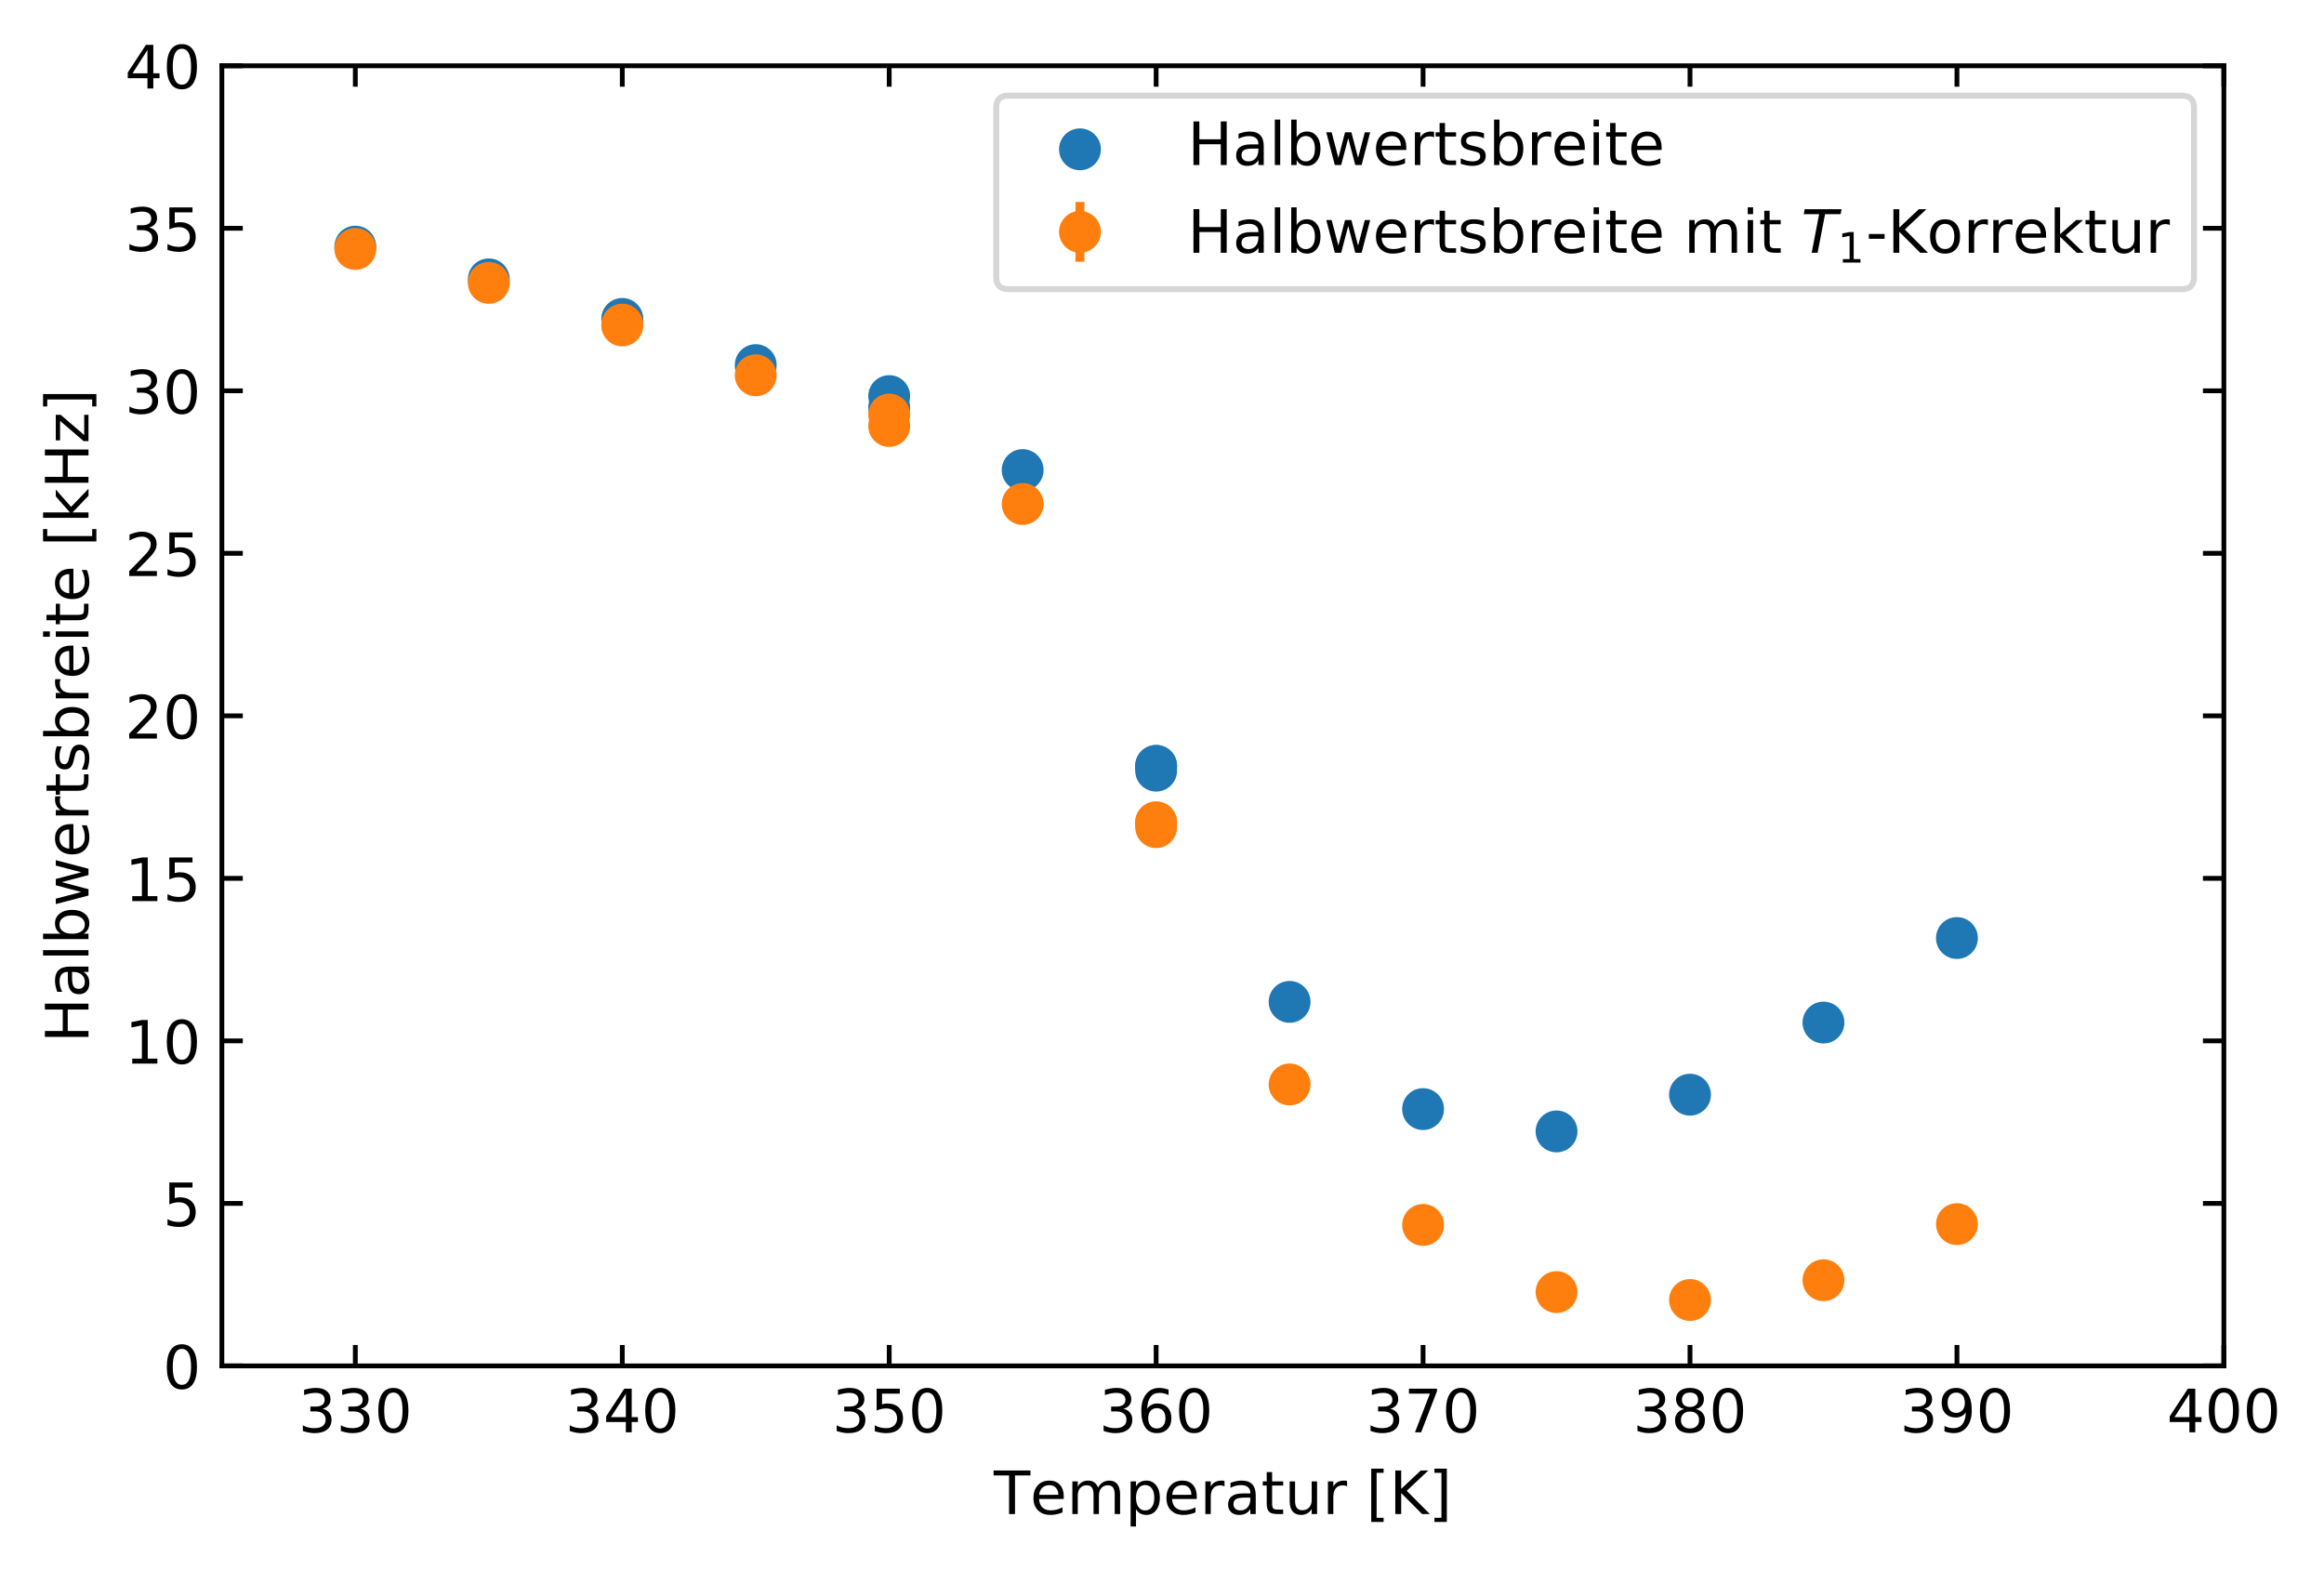 <?xml version="1.0" encoding="utf-8" standalone="no"?>
<!DOCTYPE svg PUBLIC "-//W3C//DTD SVG 1.1//EN"
  "http://www.w3.org/Graphics/SVG/1.1/DTD/svg11.dtd">
<!-- Created with matplotlib (http://matplotlib.org/) -->
<svg height="262.495pt" version="1.1" viewBox="0 0 388.647 262.495" width="388.647pt" xmlns="http://www.w3.org/2000/svg" xmlns:xlink="http://www.w3.org/1999/xlink">
 <defs>
  <style type="text/css">
*{stroke-linecap:butt;stroke-linejoin:round;}
  </style>
 </defs>
 <g id="figure_1">
  <g id="patch_1">
   <path d="M 0 262.495 
L 388.647 262.495 
L 388.647 0 
L 0 0 
z
" style="fill:#ffffff;"/>
  </g>
  <g id="axes_1">
   <g id="patch_2">
    <path d="M 37.103 228.439 
L 371.903 228.439 
L 371.903 10.999 
L 37.103 10.999 
z
" style="fill:#ffffff;"/>
   </g>
   <g id="PathCollection_1">
    <defs>
     <path d="M 0 3 
C 0.796 3 1.559 2.684 2.121 2.121 
C 2.684 1.559 3 0.796 3 0 
C 3 -0.796 2.684 -1.559 2.121 -2.121 
C 1.559 -2.684 0.796 -3 0 -3 
C -0.796 -3 -1.559 -2.684 -2.121 -2.121 
C -2.684 -1.559 -3 -0.796 -3 0 
C -3 0.796 -2.684 1.559 -2.121 2.121 
C -1.559 2.684 -0.796 3 0 3 
z
" id="m60ab6875f8" style="stroke:#1f77b4;"/>
    </defs>
    <g clip-path="url(#pa0dc1a709f)">
     <use style="fill:#1f77b4;stroke:#1f77b4;" x="237.983" xlink:href="#m60ab6875f8" y="185.488"/>
     <use style="fill:#1f77b4;stroke:#1f77b4;" x="282.623" xlink:href="#m60ab6875f8" y="183.074"/>
     <use style="fill:#1f77b4;stroke:#1f77b4;" x="327.263" xlink:href="#m60ab6875f8" y="156.878"/>
     <use style="fill:#1f77b4;stroke:#1f77b4;" x="260.303" xlink:href="#m60ab6875f8" y="189.22"/>
     <use style="fill:#1f77b4;stroke:#1f77b4;" x="304.943" xlink:href="#m60ab6875f8" y="171.015"/>
     <use style="fill:#1f77b4;stroke:#1f77b4;" x="215.663" xlink:href="#m60ab6875f8" y="167.556"/>
     <use style="fill:#1f77b4;stroke:#1f77b4;" x="14.783" xlink:href="#m60ab6875f8" y="34.396"/>
     <use style="fill:#1f77b4;stroke:#1f77b4;" x="171.023" xlink:href="#m60ab6875f8" y="78.615"/>
     <use style="fill:#1f77b4;stroke:#1f77b4;" x="126.383" xlink:href="#m60ab6875f8" y="61.063"/>
     <use style="fill:#1f77b4;stroke:#1f77b4;" x="104.063" xlink:href="#m60ab6875f8" y="53.474"/>
     <use style="fill:#1f77b4;stroke:#1f77b4;" x="59.423" xlink:href="#m60ab6875f8" y="41.247"/>
     <use style="fill:#1f77b4;stroke:#1f77b4;" x="81.743" xlink:href="#m60ab6875f8" y="46.724"/>
     <use style="fill:#1f77b4;stroke:#1f77b4;" x="14.783" xlink:href="#m60ab6875f8" y="35.834"/>
     <use style="fill:#1f77b4;stroke:#1f77b4;" x="148.703" xlink:href="#m60ab6875f8" y="68.151"/>
     <use style="fill:#1f77b4;stroke:#1f77b4;" x="-1" xlink:href="#m60ab6875f8" y="37.782"/>
     <use style="fill:#1f77b4;stroke:#1f77b4;" x="-1" xlink:href="#m60ab6875f8" y="36.541"/>
     <use style="fill:#1f77b4;stroke:#1f77b4;" x="104.063" xlink:href="#m60ab6875f8" y="53.339"/>
     <use style="fill:#1f77b4;stroke:#1f77b4;" x="148.703" xlink:href="#m60ab6875f8" y="66.243"/>
     <use style="fill:#1f77b4;stroke:#1f77b4;" x="193.343" xlink:href="#m60ab6875f8" y="128.885"/>
     <use style="fill:#1f77b4;stroke:#1f77b4;" x="193.343" xlink:href="#m60ab6875f8" y="128.101"/>
     <use style="fill:#1f77b4;stroke:#1f77b4;" x="193.343" xlink:href="#m60ab6875f8" y="128.086"/>
    </g>
   </g>
   <g id="matplotlib.axis_1">
    <g id="xtick_1">
     <g id="line2d_1">
      <defs>
       <path d="M 0 0 
L 0 -3.5 
" id="m971bfc50a6" style="stroke:#000000;stroke-width:0.8;"/>
      </defs>
      <g>
       <use style="stroke:#000000;stroke-width:0.8;" x="59.423" xlink:href="#m971bfc50a6" y="228.439"/>
      </g>
     </g>
     <g id="line2d_2">
      <defs>
       <path d="M 0 0 
L 0 3.5 
" id="m98eb948781" style="stroke:#000000;stroke-width:0.8;"/>
      </defs>
      <g>
       <use style="stroke:#000000;stroke-width:0.8;" x="59.423" xlink:href="#m98eb948781" y="10.999"/>
      </g>
     </g>
     <g id="text_1">
      <!-- 330 -->
      <defs>
       <path d="M 40.578 39.312 
Q 47.656 37.797 51.625 33 
Q 55.609 28.219 55.609 21.188 
Q 55.609 10.406 48.188 4.484 
Q 40.766 -1.422 27.094 -1.422 
Q 22.516 -1.422 17.656 -0.516 
Q 12.797 0.391 7.625 2.203 
L 7.625 11.719 
Q 11.719 9.328 16.594 8.109 
Q 21.484 6.891 26.812 6.891 
Q 36.078 6.891 40.938 10.547 
Q 45.797 14.203 45.797 21.188 
Q 45.797 27.641 41.281 31.266 
Q 36.766 34.906 28.719 34.906 
L 20.219 34.906 
L 20.219 43.016 
L 29.109 43.016 
Q 36.375 43.016 40.234 45.922 
Q 44.094 48.828 44.094 54.297 
Q 44.094 59.906 40.109 62.906 
Q 36.141 65.922 28.719 65.922 
Q 24.656 65.922 20.016 65.031 
Q 15.375 64.156 9.812 62.312 
L 9.812 71.094 
Q 15.438 72.656 20.344 73.438 
Q 25.25 74.219 29.594 74.219 
Q 40.828 74.219 47.359 69.109 
Q 53.906 64.016 53.906 55.328 
Q 53.906 49.266 50.438 45.094 
Q 46.969 40.922 40.578 39.312 
z
" id="DejaVuSans-33"/>
       <path d="M 31.781 66.406 
Q 24.172 66.406 20.328 58.906 
Q 16.5 51.422 16.5 36.375 
Q 16.5 21.391 20.328 13.891 
Q 24.172 6.391 31.781 6.391 
Q 39.453 6.391 43.281 13.891 
Q 47.125 21.391 47.125 36.375 
Q 47.125 51.422 43.281 58.906 
Q 39.453 66.406 31.781 66.406 
z
M 31.781 74.219 
Q 44.047 74.219 50.516 64.516 
Q 56.984 54.828 56.984 36.375 
Q 56.984 17.969 50.516 8.266 
Q 44.047 -1.422 31.781 -1.422 
Q 19.531 -1.422 13.062 8.266 
Q 6.594 17.969 6.594 36.375 
Q 6.594 54.828 13.062 64.516 
Q 19.531 74.219 31.781 74.219 
z
" id="DejaVuSans-30"/>
      </defs>
      <g transform="translate(49.879 239.538)scale(0.1 -0.1)">
       <use xlink:href="#DejaVuSans-33"/>
       <use x="63.623" xlink:href="#DejaVuSans-33"/>
       <use x="127.246" xlink:href="#DejaVuSans-30"/>
      </g>
     </g>
    </g>
    <g id="xtick_2">
     <g id="line2d_3">
      <g>
       <use style="stroke:#000000;stroke-width:0.8;" x="104.063" xlink:href="#m971bfc50a6" y="228.439"/>
      </g>
     </g>
     <g id="line2d_4">
      <g>
       <use style="stroke:#000000;stroke-width:0.8;" x="104.063" xlink:href="#m98eb948781" y="10.999"/>
      </g>
     </g>
     <g id="text_2">
      <!-- 340 -->
      <defs>
       <path d="M 37.797 64.312 
L 12.891 25.391 
L 37.797 25.391 
z
M 35.203 72.906 
L 47.609 72.906 
L 47.609 25.391 
L 58.016 25.391 
L 58.016 17.188 
L 47.609 17.188 
L 47.609 0 
L 37.797 0 
L 37.797 17.188 
L 4.891 17.188 
L 4.891 26.703 
z
" id="DejaVuSans-34"/>
      </defs>
      <g transform="translate(94.519 239.538)scale(0.1 -0.1)">
       <use xlink:href="#DejaVuSans-33"/>
       <use x="63.623" xlink:href="#DejaVuSans-34"/>
       <use x="127.246" xlink:href="#DejaVuSans-30"/>
      </g>
     </g>
    </g>
    <g id="xtick_3">
     <g id="line2d_5">
      <g>
       <use style="stroke:#000000;stroke-width:0.8;" x="148.703" xlink:href="#m971bfc50a6" y="228.439"/>
      </g>
     </g>
     <g id="line2d_6">
      <g>
       <use style="stroke:#000000;stroke-width:0.8;" x="148.703" xlink:href="#m98eb948781" y="10.999"/>
      </g>
     </g>
     <g id="text_3">
      <!-- 350 -->
      <defs>
       <path d="M 10.797 72.906 
L 49.516 72.906 
L 49.516 64.594 
L 19.828 64.594 
L 19.828 46.734 
Q 21.969 47.469 24.109 47.828 
Q 26.266 48.188 28.422 48.188 
Q 40.625 48.188 47.75 41.5 
Q 54.891 34.812 54.891 23.391 
Q 54.891 11.625 47.562 5.094 
Q 40.234 -1.422 26.906 -1.422 
Q 22.312 -1.422 17.547 -0.641 
Q 12.797 0.141 7.719 1.703 
L 7.719 11.625 
Q 12.109 9.234 16.797 8.062 
Q 21.484 6.891 26.703 6.891 
Q 35.156 6.891 40.078 11.328 
Q 45.016 15.766 45.016 23.391 
Q 45.016 31 40.078 35.438 
Q 35.156 39.891 26.703 39.891 
Q 22.75 39.891 18.812 39.016 
Q 14.891 38.141 10.797 36.281 
z
" id="DejaVuSans-35"/>
      </defs>
      <g transform="translate(139.159 239.538)scale(0.1 -0.1)">
       <use xlink:href="#DejaVuSans-33"/>
       <use x="63.623" xlink:href="#DejaVuSans-35"/>
       <use x="127.246" xlink:href="#DejaVuSans-30"/>
      </g>
     </g>
    </g>
    <g id="xtick_4">
     <g id="line2d_7">
      <g>
       <use style="stroke:#000000;stroke-width:0.8;" x="193.343" xlink:href="#m971bfc50a6" y="228.439"/>
      </g>
     </g>
     <g id="line2d_8">
      <g>
       <use style="stroke:#000000;stroke-width:0.8;" x="193.343" xlink:href="#m98eb948781" y="10.999"/>
      </g>
     </g>
     <g id="text_4">
      <!-- 360 -->
      <defs>
       <path d="M 33.016 40.375 
Q 26.375 40.375 22.484 35.828 
Q 18.609 31.297 18.609 23.391 
Q 18.609 15.531 22.484 10.953 
Q 26.375 6.391 33.016 6.391 
Q 39.656 6.391 43.531 10.953 
Q 47.406 15.531 47.406 23.391 
Q 47.406 31.297 43.531 35.828 
Q 39.656 40.375 33.016 40.375 
z
M 52.594 71.297 
L 52.594 62.312 
Q 48.875 64.062 45.094 64.984 
Q 41.312 65.922 37.594 65.922 
Q 27.828 65.922 22.672 59.328 
Q 17.531 52.734 16.797 39.406 
Q 19.672 43.656 24.016 45.922 
Q 28.375 48.188 33.594 48.188 
Q 44.578 48.188 50.953 41.516 
Q 57.328 34.859 57.328 23.391 
Q 57.328 12.156 50.688 5.359 
Q 44.047 -1.422 33.016 -1.422 
Q 20.359 -1.422 13.672 8.266 
Q 6.984 17.969 6.984 36.375 
Q 6.984 53.656 15.188 63.938 
Q 23.391 74.219 37.203 74.219 
Q 40.922 74.219 44.703 73.484 
Q 48.484 72.75 52.594 71.297 
z
" id="DejaVuSans-36"/>
      </defs>
      <g transform="translate(183.799 239.538)scale(0.1 -0.1)">
       <use xlink:href="#DejaVuSans-33"/>
       <use x="63.623" xlink:href="#DejaVuSans-36"/>
       <use x="127.246" xlink:href="#DejaVuSans-30"/>
      </g>
     </g>
    </g>
    <g id="xtick_5">
     <g id="line2d_9">
      <g>
       <use style="stroke:#000000;stroke-width:0.8;" x="237.983" xlink:href="#m971bfc50a6" y="228.439"/>
      </g>
     </g>
     <g id="line2d_10">
      <g>
       <use style="stroke:#000000;stroke-width:0.8;" x="237.983" xlink:href="#m98eb948781" y="10.999"/>
      </g>
     </g>
     <g id="text_5">
      <!-- 370 -->
      <defs>
       <path d="M 8.203 72.906 
L 55.078 72.906 
L 55.078 68.703 
L 28.609 0 
L 18.312 0 
L 43.219 64.594 
L 8.203 64.594 
z
" id="DejaVuSans-37"/>
      </defs>
      <g transform="translate(228.439 239.538)scale(0.1 -0.1)">
       <use xlink:href="#DejaVuSans-33"/>
       <use x="63.623" xlink:href="#DejaVuSans-37"/>
       <use x="127.246" xlink:href="#DejaVuSans-30"/>
      </g>
     </g>
    </g>
    <g id="xtick_6">
     <g id="line2d_11">
      <g>
       <use style="stroke:#000000;stroke-width:0.8;" x="282.623" xlink:href="#m971bfc50a6" y="228.439"/>
      </g>
     </g>
     <g id="line2d_12">
      <g>
       <use style="stroke:#000000;stroke-width:0.8;" x="282.623" xlink:href="#m98eb948781" y="10.999"/>
      </g>
     </g>
     <g id="text_6">
      <!-- 380 -->
      <defs>
       <path d="M 31.781 34.625 
Q 24.75 34.625 20.719 30.859 
Q 16.703 27.094 16.703 20.516 
Q 16.703 13.922 20.719 10.156 
Q 24.75 6.391 31.781 6.391 
Q 38.812 6.391 42.859 10.172 
Q 46.922 13.969 46.922 20.516 
Q 46.922 27.094 42.891 30.859 
Q 38.875 34.625 31.781 34.625 
z
M 21.922 38.812 
Q 15.578 40.375 12.031 44.719 
Q 8.5 49.078 8.5 55.328 
Q 8.5 64.062 14.719 69.141 
Q 20.953 74.219 31.781 74.219 
Q 42.672 74.219 48.875 69.141 
Q 55.078 64.062 55.078 55.328 
Q 55.078 49.078 51.531 44.719 
Q 48 40.375 41.703 38.812 
Q 48.828 37.156 52.797 32.312 
Q 56.781 27.484 56.781 20.516 
Q 56.781 9.906 50.312 4.234 
Q 43.844 -1.422 31.781 -1.422 
Q 19.734 -1.422 13.25 4.234 
Q 6.781 9.906 6.781 20.516 
Q 6.781 27.484 10.781 32.312 
Q 14.797 37.156 21.922 38.812 
z
M 18.312 54.391 
Q 18.312 48.734 21.844 45.562 
Q 25.391 42.391 31.781 42.391 
Q 38.141 42.391 41.719 45.562 
Q 45.312 48.734 45.312 54.391 
Q 45.312 60.062 41.719 63.234 
Q 38.141 66.406 31.781 66.406 
Q 25.391 66.406 21.844 63.234 
Q 18.312 60.062 18.312 54.391 
z
" id="DejaVuSans-38"/>
      </defs>
      <g transform="translate(273.079 239.538)scale(0.1 -0.1)">
       <use xlink:href="#DejaVuSans-33"/>
       <use x="63.623" xlink:href="#DejaVuSans-38"/>
       <use x="127.246" xlink:href="#DejaVuSans-30"/>
      </g>
     </g>
    </g>
    <g id="xtick_7">
     <g id="line2d_13">
      <g>
       <use style="stroke:#000000;stroke-width:0.8;" x="327.263" xlink:href="#m971bfc50a6" y="228.439"/>
      </g>
     </g>
     <g id="line2d_14">
      <g>
       <use style="stroke:#000000;stroke-width:0.8;" x="327.263" xlink:href="#m98eb948781" y="10.999"/>
      </g>
     </g>
     <g id="text_7">
      <!-- 390 -->
      <defs>
       <path d="M 10.984 1.516 
L 10.984 10.5 
Q 14.703 8.734 18.5 7.812 
Q 22.312 6.891 25.984 6.891 
Q 35.75 6.891 40.891 13.453 
Q 46.047 20.016 46.781 33.406 
Q 43.953 29.203 39.594 26.953 
Q 35.25 24.703 29.984 24.703 
Q 19.047 24.703 12.672 31.312 
Q 6.297 37.938 6.297 49.422 
Q 6.297 60.641 12.938 67.422 
Q 19.578 74.219 30.609 74.219 
Q 43.266 74.219 49.922 64.516 
Q 56.594 54.828 56.594 36.375 
Q 56.594 19.141 48.406 8.859 
Q 40.234 -1.422 26.422 -1.422 
Q 22.703 -1.422 18.891 -0.688 
Q 15.094 0.047 10.984 1.516 
z
M 30.609 32.422 
Q 37.25 32.422 41.125 36.953 
Q 45.016 41.5 45.016 49.422 
Q 45.016 57.281 41.125 61.844 
Q 37.25 66.406 30.609 66.406 
Q 23.969 66.406 20.094 61.844 
Q 16.219 57.281 16.219 49.422 
Q 16.219 41.5 20.094 36.953 
Q 23.969 32.422 30.609 32.422 
z
" id="DejaVuSans-39"/>
      </defs>
      <g transform="translate(317.719 239.538)scale(0.1 -0.1)">
       <use xlink:href="#DejaVuSans-33"/>
       <use x="63.623" xlink:href="#DejaVuSans-39"/>
       <use x="127.246" xlink:href="#DejaVuSans-30"/>
      </g>
     </g>
    </g>
    <g id="xtick_8">
     <g id="line2d_15">
      <g>
       <use style="stroke:#000000;stroke-width:0.8;" x="371.903" xlink:href="#m971bfc50a6" y="228.439"/>
      </g>
     </g>
     <g id="line2d_16">
      <g>
       <use style="stroke:#000000;stroke-width:0.8;" x="371.903" xlink:href="#m98eb948781" y="10.999"/>
      </g>
     </g>
     <g id="text_8">
      <!-- 400 -->
      <g transform="translate(362.359 239.538)scale(0.1 -0.1)">
       <use xlink:href="#DejaVuSans-34"/>
       <use x="63.623" xlink:href="#DejaVuSans-30"/>
       <use x="127.246" xlink:href="#DejaVuSans-30"/>
      </g>
     </g>
    </g>
    <g id="text_9">
     <!-- Temperatur [K] -->
     <defs>
      <path d="M -0.297 72.906 
L 61.375 72.906 
L 61.375 64.594 
L 35.5 64.594 
L 35.5 0 
L 25.594 0 
L 25.594 64.594 
L -0.297 64.594 
z
" id="DejaVuSans-54"/>
      <path d="M 56.203 29.594 
L 56.203 25.203 
L 14.891 25.203 
Q 15.484 15.922 20.484 11.062 
Q 25.484 6.203 34.422 6.203 
Q 39.594 6.203 44.453 7.469 
Q 49.312 8.734 54.109 11.281 
L 54.109 2.781 
Q 49.266 0.734 44.188 -0.344 
Q 39.109 -1.422 33.891 -1.422 
Q 20.797 -1.422 13.156 6.188 
Q 5.516 13.812 5.516 26.812 
Q 5.516 40.234 12.766 48.109 
Q 20.016 56 32.328 56 
Q 43.359 56 49.781 48.891 
Q 56.203 41.797 56.203 29.594 
z
M 47.219 32.234 
Q 47.125 39.594 43.094 43.984 
Q 39.062 48.391 32.422 48.391 
Q 24.906 48.391 20.391 44.141 
Q 15.875 39.891 15.188 32.172 
z
" id="DejaVuSans-65"/>
      <path d="M 52 44.188 
Q 55.375 50.25 60.062 53.125 
Q 64.75 56 71.094 56 
Q 79.641 56 84.281 50.016 
Q 88.922 44.047 88.922 33.016 
L 88.922 0 
L 79.891 0 
L 79.891 32.719 
Q 79.891 40.578 77.094 44.375 
Q 74.312 48.188 68.609 48.188 
Q 61.625 48.188 57.562 43.547 
Q 53.516 38.922 53.516 30.906 
L 53.516 0 
L 44.484 0 
L 44.484 32.719 
Q 44.484 40.625 41.703 44.406 
Q 38.922 48.188 33.109 48.188 
Q 26.219 48.188 22.156 43.531 
Q 18.109 38.875 18.109 30.906 
L 18.109 0 
L 9.078 0 
L 9.078 54.688 
L 18.109 54.688 
L 18.109 46.188 
Q 21.188 51.219 25.484 53.609 
Q 29.781 56 35.688 56 
Q 41.656 56 45.828 52.969 
Q 50 49.953 52 44.188 
z
" id="DejaVuSans-6d"/>
      <path d="M 18.109 8.203 
L 18.109 -20.797 
L 9.078 -20.797 
L 9.078 54.688 
L 18.109 54.688 
L 18.109 46.391 
Q 20.953 51.266 25.266 53.625 
Q 29.594 56 35.594 56 
Q 45.562 56 51.781 48.094 
Q 58.016 40.188 58.016 27.297 
Q 58.016 14.406 51.781 6.484 
Q 45.562 -1.422 35.594 -1.422 
Q 29.594 -1.422 25.266 0.953 
Q 20.953 3.328 18.109 8.203 
z
M 48.688 27.297 
Q 48.688 37.203 44.609 42.844 
Q 40.531 48.484 33.406 48.484 
Q 26.266 48.484 22.188 42.844 
Q 18.109 37.203 18.109 27.297 
Q 18.109 17.391 22.188 11.75 
Q 26.266 6.109 33.406 6.109 
Q 40.531 6.109 44.609 11.75 
Q 48.688 17.391 48.688 27.297 
z
" id="DejaVuSans-70"/>
      <path d="M 41.109 46.297 
Q 39.594 47.172 37.812 47.578 
Q 36.031 48 33.891 48 
Q 26.266 48 22.188 43.047 
Q 18.109 38.094 18.109 28.812 
L 18.109 0 
L 9.078 0 
L 9.078 54.688 
L 18.109 54.688 
L 18.109 46.188 
Q 20.953 51.172 25.484 53.578 
Q 30.031 56 36.531 56 
Q 37.453 56 38.578 55.875 
Q 39.703 55.766 41.062 55.516 
z
" id="DejaVuSans-72"/>
      <path d="M 34.281 27.484 
Q 23.391 27.484 19.188 25 
Q 14.984 22.516 14.984 16.5 
Q 14.984 11.719 18.141 8.906 
Q 21.297 6.109 26.703 6.109 
Q 34.188 6.109 38.703 11.406 
Q 43.219 16.703 43.219 25.484 
L 43.219 27.484 
z
M 52.203 31.203 
L 52.203 0 
L 43.219 0 
L 43.219 8.297 
Q 40.141 3.328 35.547 0.953 
Q 30.953 -1.422 24.312 -1.422 
Q 15.922 -1.422 10.953 3.297 
Q 6 8.016 6 15.922 
Q 6 25.141 12.172 29.828 
Q 18.359 34.516 30.609 34.516 
L 43.219 34.516 
L 43.219 35.406 
Q 43.219 41.609 39.141 45 
Q 35.062 48.391 27.688 48.391 
Q 23 48.391 18.547 47.266 
Q 14.109 46.141 10.016 43.891 
L 10.016 52.203 
Q 14.938 54.109 19.578 55.047 
Q 24.219 56 28.609 56 
Q 40.484 56 46.344 49.844 
Q 52.203 43.703 52.203 31.203 
z
" id="DejaVuSans-61"/>
      <path d="M 18.312 70.219 
L 18.312 54.688 
L 36.812 54.688 
L 36.812 47.703 
L 18.312 47.703 
L 18.312 18.016 
Q 18.312 11.328 20.141 9.422 
Q 21.969 7.516 27.594 7.516 
L 36.812 7.516 
L 36.812 0 
L 27.594 0 
Q 17.188 0 13.234 3.875 
Q 9.281 7.766 9.281 18.016 
L 9.281 47.703 
L 2.688 47.703 
L 2.688 54.688 
L 9.281 54.688 
L 9.281 70.219 
z
" id="DejaVuSans-74"/>
      <path d="M 8.5 21.578 
L 8.5 54.688 
L 17.484 54.688 
L 17.484 21.922 
Q 17.484 14.156 20.5 10.266 
Q 23.531 6.391 29.594 6.391 
Q 36.859 6.391 41.078 11.031 
Q 45.312 15.672 45.312 23.688 
L 45.312 54.688 
L 54.297 54.688 
L 54.297 0 
L 45.312 0 
L 45.312 8.406 
Q 42.047 3.422 37.719 1 
Q 33.406 -1.422 27.688 -1.422 
Q 18.266 -1.422 13.375 4.438 
Q 8.5 10.297 8.5 21.578 
z
M 31.109 56 
z
" id="DejaVuSans-75"/>
      <path id="DejaVuSans-20"/>
      <path d="M 8.594 75.984 
L 29.297 75.984 
L 29.297 69 
L 17.578 69 
L 17.578 -6.203 
L 29.297 -6.203 
L 29.297 -13.188 
L 8.594 -13.188 
z
" id="DejaVuSans-5b"/>
      <path d="M 9.812 72.906 
L 19.672 72.906 
L 19.672 42.094 
L 52.391 72.906 
L 65.094 72.906 
L 28.906 38.922 
L 67.672 0 
L 54.688 0 
L 19.672 35.109 
L 19.672 0 
L 9.812 0 
z
" id="DejaVuSans-4b"/>
      <path d="M 30.422 75.984 
L 30.422 -13.188 
L 9.719 -13.188 
L 9.719 -6.203 
L 21.391 -6.203 
L 21.391 69 
L 9.719 69 
L 9.719 75.984 
z
" id="DejaVuSans-5d"/>
     </defs>
     <g transform="translate(166.191 253.216)scale(0.1 -0.1)">
      <use xlink:href="#DejaVuSans-54"/>
      <use x="60.818" xlink:href="#DejaVuSans-65"/>
      <use x="122.342" xlink:href="#DejaVuSans-6d"/>
      <use x="219.754" xlink:href="#DejaVuSans-70"/>
      <use x="283.23" xlink:href="#DejaVuSans-65"/>
      <use x="344.754" xlink:href="#DejaVuSans-72"/>
      <use x="385.867" xlink:href="#DejaVuSans-61"/>
      <use x="447.146" xlink:href="#DejaVuSans-74"/>
      <use x="486.355" xlink:href="#DejaVuSans-75"/>
      <use x="549.734" xlink:href="#DejaVuSans-72"/>
      <use x="590.848" xlink:href="#DejaVuSans-20"/>
      <use x="622.635" xlink:href="#DejaVuSans-5b"/>
      <use x="661.648" xlink:href="#DejaVuSans-4b"/>
      <use x="727.225" xlink:href="#DejaVuSans-5d"/>
     </g>
    </g>
   </g>
   <g id="matplotlib.axis_2">
    <g id="ytick_1">
     <g id="line2d_17">
      <defs>
       <path d="M 0 0 
L 3.5 0 
" id="maba6fc4680" style="stroke:#000000;stroke-width:0.8;"/>
      </defs>
      <g>
       <use style="stroke:#000000;stroke-width:0.8;" x="37.103" xlink:href="#maba6fc4680" y="228.439"/>
      </g>
     </g>
     <g id="line2d_18">
      <defs>
       <path d="M 0 0 
L -3.5 0 
" id="mbbc7c9173f" style="stroke:#000000;stroke-width:0.8;"/>
      </defs>
      <g>
       <use style="stroke:#000000;stroke-width:0.8;" x="371.903" xlink:href="#mbbc7c9173f" y="228.439"/>
      </g>
     </g>
     <g id="text_10">
      <!-- 0 -->
      <g transform="translate(27.241 232.238)scale(0.1 -0.1)">
       <use xlink:href="#DejaVuSans-30"/>
      </g>
     </g>
    </g>
    <g id="ytick_2">
     <g id="line2d_19">
      <g>
       <use style="stroke:#000000;stroke-width:0.8;" x="37.103" xlink:href="#maba6fc4680" y="201.259"/>
      </g>
     </g>
     <g id="line2d_20">
      <g>
       <use style="stroke:#000000;stroke-width:0.8;" x="371.903" xlink:href="#mbbc7c9173f" y="201.259"/>
      </g>
     </g>
     <g id="text_11">
      <!-- 5 -->
      <g transform="translate(27.241 205.058)scale(0.1 -0.1)">
       <use xlink:href="#DejaVuSans-35"/>
      </g>
     </g>
    </g>
    <g id="ytick_3">
     <g id="line2d_21">
      <g>
       <use style="stroke:#000000;stroke-width:0.8;" x="37.103" xlink:href="#maba6fc4680" y="174.079"/>
      </g>
     </g>
     <g id="line2d_22">
      <g>
       <use style="stroke:#000000;stroke-width:0.8;" x="371.903" xlink:href="#mbbc7c9173f" y="174.079"/>
      </g>
     </g>
     <g id="text_12">
      <!-- 10 -->
      <defs>
       <path d="M 12.406 8.297 
L 28.516 8.297 
L 28.516 63.922 
L 10.984 60.406 
L 10.984 69.391 
L 28.422 72.906 
L 38.281 72.906 
L 38.281 8.297 
L 54.391 8.297 
L 54.391 0 
L 12.406 0 
z
" id="DejaVuSans-31"/>
      </defs>
      <g transform="translate(20.878 177.878)scale(0.1 -0.1)">
       <use xlink:href="#DejaVuSans-31"/>
       <use x="63.623" xlink:href="#DejaVuSans-30"/>
      </g>
     </g>
    </g>
    <g id="ytick_4">
     <g id="line2d_23">
      <g>
       <use style="stroke:#000000;stroke-width:0.8;" x="37.103" xlink:href="#maba6fc4680" y="146.899"/>
      </g>
     </g>
     <g id="line2d_24">
      <g>
       <use style="stroke:#000000;stroke-width:0.8;" x="371.903" xlink:href="#mbbc7c9173f" y="146.899"/>
      </g>
     </g>
     <g id="text_13">
      <!-- 15 -->
      <g transform="translate(20.878 150.698)scale(0.1 -0.1)">
       <use xlink:href="#DejaVuSans-31"/>
       <use x="63.623" xlink:href="#DejaVuSans-35"/>
      </g>
     </g>
    </g>
    <g id="ytick_5">
     <g id="line2d_25">
      <g>
       <use style="stroke:#000000;stroke-width:0.8;" x="37.103" xlink:href="#maba6fc4680" y="119.719"/>
      </g>
     </g>
     <g id="line2d_26">
      <g>
       <use style="stroke:#000000;stroke-width:0.8;" x="371.903" xlink:href="#mbbc7c9173f" y="119.719"/>
      </g>
     </g>
     <g id="text_14">
      <!-- 20 -->
      <defs>
       <path d="M 19.188 8.297 
L 53.609 8.297 
L 53.609 0 
L 7.328 0 
L 7.328 8.297 
Q 12.938 14.109 22.625 23.891 
Q 32.328 33.688 34.812 36.531 
Q 39.547 41.844 41.422 45.531 
Q 43.312 49.219 43.312 52.781 
Q 43.312 58.594 39.234 62.25 
Q 35.156 65.922 28.609 65.922 
Q 23.969 65.922 18.812 64.312 
Q 13.672 62.703 7.812 59.422 
L 7.812 69.391 
Q 13.766 71.781 18.938 73 
Q 24.125 74.219 28.422 74.219 
Q 39.75 74.219 46.484 68.547 
Q 53.219 62.891 53.219 53.422 
Q 53.219 48.922 51.531 44.891 
Q 49.859 40.875 45.406 35.406 
Q 44.188 33.984 37.641 27.219 
Q 31.109 20.453 19.188 8.297 
z
" id="DejaVuSans-32"/>
      </defs>
      <g transform="translate(20.878 123.518)scale(0.1 -0.1)">
       <use xlink:href="#DejaVuSans-32"/>
       <use x="63.623" xlink:href="#DejaVuSans-30"/>
      </g>
     </g>
    </g>
    <g id="ytick_6">
     <g id="line2d_27">
      <g>
       <use style="stroke:#000000;stroke-width:0.8;" x="37.103" xlink:href="#maba6fc4680" y="92.539"/>
      </g>
     </g>
     <g id="line2d_28">
      <g>
       <use style="stroke:#000000;stroke-width:0.8;" x="371.903" xlink:href="#mbbc7c9173f" y="92.539"/>
      </g>
     </g>
     <g id="text_15">
      <!-- 25 -->
      <g transform="translate(20.878 96.338)scale(0.1 -0.1)">
       <use xlink:href="#DejaVuSans-32"/>
       <use x="63.623" xlink:href="#DejaVuSans-35"/>
      </g>
     </g>
    </g>
    <g id="ytick_7">
     <g id="line2d_29">
      <g>
       <use style="stroke:#000000;stroke-width:0.8;" x="37.103" xlink:href="#maba6fc4680" y="65.359"/>
      </g>
     </g>
     <g id="line2d_30">
      <g>
       <use style="stroke:#000000;stroke-width:0.8;" x="371.903" xlink:href="#mbbc7c9173f" y="65.359"/>
      </g>
     </g>
     <g id="text_16">
      <!-- 30 -->
      <g transform="translate(20.878 69.158)scale(0.1 -0.1)">
       <use xlink:href="#DejaVuSans-33"/>
       <use x="63.623" xlink:href="#DejaVuSans-30"/>
      </g>
     </g>
    </g>
    <g id="ytick_8">
     <g id="line2d_31">
      <g>
       <use style="stroke:#000000;stroke-width:0.8;" x="37.103" xlink:href="#maba6fc4680" y="38.179"/>
      </g>
     </g>
     <g id="line2d_32">
      <g>
       <use style="stroke:#000000;stroke-width:0.8;" x="371.903" xlink:href="#mbbc7c9173f" y="38.179"/>
      </g>
     </g>
     <g id="text_17">
      <!-- 35 -->
      <g transform="translate(20.878 41.978)scale(0.1 -0.1)">
       <use xlink:href="#DejaVuSans-33"/>
       <use x="63.623" xlink:href="#DejaVuSans-35"/>
      </g>
     </g>
    </g>
    <g id="ytick_9">
     <g id="line2d_33">
      <g>
       <use style="stroke:#000000;stroke-width:0.8;" x="37.103" xlink:href="#maba6fc4680" y="10.999"/>
      </g>
     </g>
     <g id="line2d_34">
      <g>
       <use style="stroke:#000000;stroke-width:0.8;" x="371.903" xlink:href="#mbbc7c9173f" y="10.999"/>
      </g>
     </g>
     <g id="text_18">
      <!-- 40 -->
      <g transform="translate(20.878 14.798)scale(0.1 -0.1)">
       <use xlink:href="#DejaVuSans-34"/>
       <use x="63.623" xlink:href="#DejaVuSans-30"/>
      </g>
     </g>
    </g>
    <g id="text_19">
     <!-- Halbwertsbreite [kHz] -->
     <defs>
      <path d="M 9.812 72.906 
L 19.672 72.906 
L 19.672 43.016 
L 55.516 43.016 
L 55.516 72.906 
L 65.375 72.906 
L 65.375 0 
L 55.516 0 
L 55.516 34.719 
L 19.672 34.719 
L 19.672 0 
L 9.812 0 
z
" id="DejaVuSans-48"/>
      <path d="M 9.422 75.984 
L 18.406 75.984 
L 18.406 0 
L 9.422 0 
z
" id="DejaVuSans-6c"/>
      <path d="M 48.688 27.297 
Q 48.688 37.203 44.609 42.844 
Q 40.531 48.484 33.406 48.484 
Q 26.266 48.484 22.188 42.844 
Q 18.109 37.203 18.109 27.297 
Q 18.109 17.391 22.188 11.75 
Q 26.266 6.109 33.406 6.109 
Q 40.531 6.109 44.609 11.75 
Q 48.688 17.391 48.688 27.297 
z
M 18.109 46.391 
Q 20.953 51.266 25.266 53.625 
Q 29.594 56 35.594 56 
Q 45.562 56 51.781 48.094 
Q 58.016 40.188 58.016 27.297 
Q 58.016 14.406 51.781 6.484 
Q 45.562 -1.422 35.594 -1.422 
Q 29.594 -1.422 25.266 0.953 
Q 20.953 3.328 18.109 8.203 
L 18.109 0 
L 9.078 0 
L 9.078 75.984 
L 18.109 75.984 
z
" id="DejaVuSans-62"/>
      <path d="M 4.203 54.688 
L 13.188 54.688 
L 24.422 12.016 
L 35.594 54.688 
L 46.188 54.688 
L 57.422 12.016 
L 68.609 54.688 
L 77.594 54.688 
L 63.281 0 
L 52.688 0 
L 40.922 44.828 
L 29.109 0 
L 18.5 0 
z
" id="DejaVuSans-77"/>
      <path d="M 44.281 53.078 
L 44.281 44.578 
Q 40.484 46.531 36.375 47.5 
Q 32.281 48.484 27.875 48.484 
Q 21.188 48.484 17.844 46.438 
Q 14.5 44.391 14.5 40.281 
Q 14.5 37.156 16.891 35.375 
Q 19.281 33.594 26.516 31.984 
L 29.594 31.297 
Q 39.156 29.25 43.188 25.516 
Q 47.219 21.781 47.219 15.094 
Q 47.219 7.469 41.188 3.016 
Q 35.156 -1.422 24.609 -1.422 
Q 20.219 -1.422 15.453 -0.562 
Q 10.688 0.297 5.422 2 
L 5.422 11.281 
Q 10.406 8.688 15.234 7.391 
Q 20.062 6.109 24.812 6.109 
Q 31.156 6.109 34.562 8.281 
Q 37.984 10.453 37.984 14.406 
Q 37.984 18.062 35.516 20.016 
Q 33.062 21.969 24.703 23.781 
L 21.578 24.516 
Q 13.234 26.266 9.516 29.906 
Q 5.812 33.547 5.812 39.891 
Q 5.812 47.609 11.281 51.797 
Q 16.75 56 26.812 56 
Q 31.781 56 36.172 55.266 
Q 40.578 54.547 44.281 53.078 
z
" id="DejaVuSans-73"/>
      <path d="M 9.422 54.688 
L 18.406 54.688 
L 18.406 0 
L 9.422 0 
z
M 9.422 75.984 
L 18.406 75.984 
L 18.406 64.594 
L 9.422 64.594 
z
" id="DejaVuSans-69"/>
      <path d="M 9.078 75.984 
L 18.109 75.984 
L 18.109 31.109 
L 44.922 54.688 
L 56.391 54.688 
L 27.391 29.109 
L 57.625 0 
L 45.906 0 
L 18.109 26.703 
L 18.109 0 
L 9.078 0 
z
" id="DejaVuSans-6b"/>
      <path d="M 5.516 54.688 
L 48.188 54.688 
L 48.188 46.484 
L 14.406 7.172 
L 48.188 7.172 
L 48.188 0 
L 4.297 0 
L 4.297 8.203 
L 38.094 47.516 
L 5.516 47.516 
z
" id="DejaVuSans-7a"/>
     </defs>
     <g transform="translate(14.798 174.393)rotate(-90)scale(0.1 -0.1)">
      <use xlink:href="#DejaVuSans-48"/>
      <use x="75.195" xlink:href="#DejaVuSans-61"/>
      <use x="136.475" xlink:href="#DejaVuSans-6c"/>
      <use x="164.258" xlink:href="#DejaVuSans-62"/>
      <use x="227.734" xlink:href="#DejaVuSans-77"/>
      <use x="309.521" xlink:href="#DejaVuSans-65"/>
      <use x="371.045" xlink:href="#DejaVuSans-72"/>
      <use x="412.158" xlink:href="#DejaVuSans-74"/>
      <use x="451.367" xlink:href="#DejaVuSans-73"/>
      <use x="503.467" xlink:href="#DejaVuSans-62"/>
      <use x="566.943" xlink:href="#DejaVuSans-72"/>
      <use x="608.025" xlink:href="#DejaVuSans-65"/>
      <use x="669.549" xlink:href="#DejaVuSans-69"/>
      <use x="697.332" xlink:href="#DejaVuSans-74"/>
      <use x="736.541" xlink:href="#DejaVuSans-65"/>
      <use x="798.064" xlink:href="#DejaVuSans-20"/>
      <use x="829.852" xlink:href="#DejaVuSans-5b"/>
      <use x="868.865" xlink:href="#DejaVuSans-6b"/>
      <use x="926.775" xlink:href="#DejaVuSans-48"/>
      <use x="1001.971" xlink:href="#DejaVuSans-7a"/>
      <use x="1054.461" xlink:href="#DejaVuSans-5d"/>
     </g>
    </g>
   </g>
   <g id="LineCollection_1">
    <path clip-path="url(#pa0dc1a709f)" d="M 237.983 204.99 
L 237.983 204.725 
" style="fill:none;stroke:#ff7f0e;stroke-width:1.5;"/>
    <path clip-path="url(#pa0dc1a709f)" d="M 282.623 218.051 
L 282.623 216.778 
" style="fill:none;stroke:#ff7f0e;stroke-width:1.5;"/>
    <path clip-path="url(#pa0dc1a709f)" d="M 327.263 206.116 
L 327.263 203.334 
" style="fill:none;stroke:#ff7f0e;stroke-width:1.5;"/>
    <path clip-path="url(#pa0dc1a709f)" d="M 260.303 216.313 
L 260.303 215.87 
" style="fill:none;stroke:#ff7f0e;stroke-width:1.5;"/>
    <path clip-path="url(#pa0dc1a709f)" d="M 304.943 214.59 
L 304.943 213.627 
" style="fill:none;stroke:#ff7f0e;stroke-width:1.5;"/>
    <path clip-path="url(#pa0dc1a709f)" d="M 215.663 181.427 
L 215.663 181.303 
" style="fill:none;stroke:#ff7f0e;stroke-width:1.5;"/>
    <path clip-path="url(#pa0dc1a709f)" d="M 14.783 34.685 
L 14.783 34.678 
" style="fill:none;stroke:#ff7f0e;stroke-width:1.5;"/>
    <path clip-path="url(#pa0dc1a709f)" d="M 171.023 84.342 
L 171.023 84.237 
" style="fill:none;stroke:#ff7f0e;stroke-width:1.5;"/>
    <path clip-path="url(#pa0dc1a709f)" d="M 126.383 62.788 
L 126.383 62.743 
" style="fill:none;stroke:#ff7f0e;stroke-width:1.5;"/>
    <path clip-path="url(#pa0dc1a709f)" d="M 104.063 54.438 
L 104.063 54.409 
" style="fill:none;stroke:#ff7f0e;stroke-width:1.5;"/>
    <path clip-path="url(#pa0dc1a709f)" d="M 59.423 41.639 
L 59.423 41.629 
" style="fill:none;stroke:#ff7f0e;stroke-width:1.5;"/>
    <path clip-path="url(#pa0dc1a709f)" d="M 81.743 47.317 
L 81.743 47.298 
" style="fill:none;stroke:#ff7f0e;stroke-width:1.5;"/>
    <path clip-path="url(#pa0dc1a709f)" d="M 14.783 36.123 
L 14.783 36.116 
" style="fill:none;stroke:#ff7f0e;stroke-width:1.5;"/>
    <path clip-path="url(#pa0dc1a709f)" d="M 148.703 71.264 
L 148.703 71.219 
" style="fill:none;stroke:#ff7f0e;stroke-width:1.5;"/>
    <path clip-path="url(#pa0dc1a709f)" style="fill:none;stroke:#ff7f0e;stroke-width:1.5;"/>
    <path clip-path="url(#pa0dc1a709f)" d="M 104.063 54.303 
L 104.063 54.274 
" style="fill:none;stroke:#ff7f0e;stroke-width:1.5;"/>
    <path clip-path="url(#pa0dc1a709f)" d="M 148.703 69.356 
L 148.703 69.311 
" style="fill:none;stroke:#ff7f0e;stroke-width:1.5;"/>
    <path clip-path="url(#pa0dc1a709f)" d="M 193.343 138.385 
L 193.343 138.285 
" style="fill:none;stroke:#ff7f0e;stroke-width:1.5;"/>
    <path clip-path="url(#pa0dc1a709f)" d="M 193.343 137.6 
L 193.343 137.5 
" style="fill:none;stroke:#ff7f0e;stroke-width:1.5;"/>
    <path clip-path="url(#pa0dc1a709f)" d="M 193.343 137.586 
L 193.343 137.486 
" style="fill:none;stroke:#ff7f0e;stroke-width:1.5;"/>
   </g>
   <g id="line2d_35">
    <defs>
     <path d="M 0 3 
C 0.796 3 1.559 2.684 2.121 2.121 
C 2.684 1.559 3 0.796 3 0 
C 3 -0.796 2.684 -1.559 2.121 -2.121 
C 1.559 -2.684 0.796 -3 0 -3 
C -0.796 -3 -1.559 -2.684 -2.121 -2.121 
C -2.684 -1.559 -3 -0.796 -3 0 
C -3 0.796 -2.684 1.559 -2.121 2.121 
C -1.559 2.684 -0.796 3 0 3 
z
" id="m72e95f3f5c" style="stroke:#ff7f0e;"/>
    </defs>
    <g clip-path="url(#pa0dc1a709f)">
     <use style="fill:#ff7f0e;stroke:#ff7f0e;" x="237.983" xlink:href="#m72e95f3f5c" y="204.858"/>
     <use style="fill:#ff7f0e;stroke:#ff7f0e;" x="282.623" xlink:href="#m72e95f3f5c" y="217.415"/>
     <use style="fill:#ff7f0e;stroke:#ff7f0e;" x="327.263" xlink:href="#m72e95f3f5c" y="204.725"/>
     <use style="fill:#ff7f0e;stroke:#ff7f0e;" x="260.303" xlink:href="#m72e95f3f5c" y="216.092"/>
     <use style="fill:#ff7f0e;stroke:#ff7f0e;" x="304.943" xlink:href="#m72e95f3f5c" y="214.109"/>
     <use style="fill:#ff7f0e;stroke:#ff7f0e;" x="215.663" xlink:href="#m72e95f3f5c" y="181.365"/>
     <use style="fill:#ff7f0e;stroke:#ff7f0e;" x="14.783" xlink:href="#m72e95f3f5c" y="34.682"/>
     <use style="fill:#ff7f0e;stroke:#ff7f0e;" x="171.023" xlink:href="#m72e95f3f5c" y="84.289"/>
     <use style="fill:#ff7f0e;stroke:#ff7f0e;" x="126.383" xlink:href="#m72e95f3f5c" y="62.766"/>
     <use style="fill:#ff7f0e;stroke:#ff7f0e;" x="104.063" xlink:href="#m72e95f3f5c" y="54.424"/>
     <use style="fill:#ff7f0e;stroke:#ff7f0e;" x="59.423" xlink:href="#m72e95f3f5c" y="41.634"/>
     <use style="fill:#ff7f0e;stroke:#ff7f0e;" x="81.743" xlink:href="#m72e95f3f5c" y="47.308"/>
     <use style="fill:#ff7f0e;stroke:#ff7f0e;" x="14.783" xlink:href="#m72e95f3f5c" y="36.119"/>
     <use style="fill:#ff7f0e;stroke:#ff7f0e;" x="148.703" xlink:href="#m72e95f3f5c" y="71.242"/>
     <use style="fill:#ff7f0e;stroke:#ff7f0e;" x="-1" xlink:href="#m72e95f3f5c" y="38.484"/>
     <use style="fill:#ff7f0e;stroke:#ff7f0e;" x="-1" xlink:href="#m72e95f3f5c" y="36.936"/>
     <use style="fill:#ff7f0e;stroke:#ff7f0e;" x="104.063" xlink:href="#m72e95f3f5c" y="54.289"/>
     <use style="fill:#ff7f0e;stroke:#ff7f0e;" x="148.703" xlink:href="#m72e95f3f5c" y="69.334"/>
     <use style="fill:#ff7f0e;stroke:#ff7f0e;" x="193.343" xlink:href="#m72e95f3f5c" y="138.335"/>
     <use style="fill:#ff7f0e;stroke:#ff7f0e;" x="193.343" xlink:href="#m72e95f3f5c" y="137.55"/>
     <use style="fill:#ff7f0e;stroke:#ff7f0e;" x="193.343" xlink:href="#m72e95f3f5c" y="137.536"/>
    </g>
   </g>
   <g id="patch_3">
    <path d="M 37.103 228.439 
L 37.103 10.999 
" style="fill:none;stroke:#000000;stroke-linecap:square;stroke-linejoin:miter;stroke-width:0.8;"/>
   </g>
   <g id="patch_4">
    <path d="M 371.903 228.439 
L 371.903 10.999 
" style="fill:none;stroke:#000000;stroke-linecap:square;stroke-linejoin:miter;stroke-width:0.8;"/>
   </g>
   <g id="patch_5">
    <path d="M 37.103 228.439 
L 371.903 228.439 
" style="fill:none;stroke:#000000;stroke-linecap:square;stroke-linejoin:miter;stroke-width:0.8;"/>
   </g>
   <g id="patch_6">
    <path d="M 37.103 10.999 
L 371.903 10.999 
" style="fill:none;stroke:#000000;stroke-linecap:square;stroke-linejoin:miter;stroke-width:0.8;"/>
   </g>
   <g id="legend_1">
    <g id="patch_7">
     <path d="M 168.603 48.355 
L 364.903 48.355 
Q 366.903 48.355 366.903 46.355 
L 366.903 17.999 
Q 366.903 15.999 364.903 15.999 
L 168.603 15.999 
Q 166.603 15.999 166.603 17.999 
L 166.603 46.355 
Q 166.603 48.355 168.603 48.355 
z
" style="fill:#ffffff;opacity:0.8;stroke:#cccccc;stroke-linejoin:miter;"/>
    </g>
    <g id="PathCollection_2">
     <g>
      <use style="fill:#1f77b4;stroke:#1f77b4;" x="180.603" xlink:href="#m60ab6875f8" y="24.973"/>
     </g>
    </g>
    <g id="text_20">
     <!-- Halbwertsbreite -->
     <g transform="translate(198.603 27.598)scale(0.1 -0.1)">
      <use xlink:href="#DejaVuSans-48"/>
      <use x="75.195" xlink:href="#DejaVuSans-61"/>
      <use x="136.475" xlink:href="#DejaVuSans-6c"/>
      <use x="164.258" xlink:href="#DejaVuSans-62"/>
      <use x="227.734" xlink:href="#DejaVuSans-77"/>
      <use x="309.521" xlink:href="#DejaVuSans-65"/>
      <use x="371.045" xlink:href="#DejaVuSans-72"/>
      <use x="412.158" xlink:href="#DejaVuSans-74"/>
      <use x="451.367" xlink:href="#DejaVuSans-73"/>
      <use x="503.467" xlink:href="#DejaVuSans-62"/>
      <use x="566.943" xlink:href="#DejaVuSans-72"/>
      <use x="608.025" xlink:href="#DejaVuSans-65"/>
      <use x="669.549" xlink:href="#DejaVuSans-69"/>
      <use x="697.332" xlink:href="#DejaVuSans-74"/>
      <use x="736.541" xlink:href="#DejaVuSans-65"/>
     </g>
    </g>
    <g id="LineCollection_2">
     <path d="M 180.603 43.776 
L 180.603 33.776 
" style="fill:none;stroke:#ff7f0e;stroke-width:1.5;"/>
    </g>
    <g id="line2d_36"/>
    <g id="line2d_37">
     <g>
      <use style="fill:#ff7f0e;stroke:#ff7f0e;" x="180.603" xlink:href="#m72e95f3f5c" y="38.776"/>
     </g>
    </g>
    <g id="text_21">
     <!-- Halbwertsbreite mit $T_1$-Korrektur -->
     <defs>
      <path d="M 5.906 72.906 
L 67.578 72.906 
L 66.016 64.594 
L 39.984 64.594 
L 27.484 0 
L 17.578 0 
L 30.078 64.594 
L 4.297 64.594 
z
" id="DejaVuSans-Oblique-54"/>
      <path d="M 4.891 31.391 
L 31.203 31.391 
L 31.203 23.391 
L 4.891 23.391 
z
" id="DejaVuSans-2d"/>
      <path d="M 30.609 48.391 
Q 23.391 48.391 19.188 42.75 
Q 14.984 37.109 14.984 27.297 
Q 14.984 17.484 19.156 11.844 
Q 23.344 6.203 30.609 6.203 
Q 37.797 6.203 41.984 11.859 
Q 46.188 17.531 46.188 27.297 
Q 46.188 37.016 41.984 42.703 
Q 37.797 48.391 30.609 48.391 
z
M 30.609 56 
Q 42.328 56 49.016 48.375 
Q 55.719 40.766 55.719 27.297 
Q 55.719 13.875 49.016 6.219 
Q 42.328 -1.422 30.609 -1.422 
Q 18.844 -1.422 12.172 6.219 
Q 5.516 13.875 5.516 27.297 
Q 5.516 40.766 12.172 48.375 
Q 18.844 56 30.609 56 
z
" id="DejaVuSans-6f"/>
     </defs>
     <g transform="translate(198.603 42.276)scale(0.1 -0.1)">
      <use transform="translate(0 0.016)" xlink:href="#DejaVuSans-48"/>
      <use transform="translate(75.195 0.016)" xlink:href="#DejaVuSans-61"/>
      <use transform="translate(136.475 0.016)" xlink:href="#DejaVuSans-6c"/>
      <use transform="translate(164.258 0.016)" xlink:href="#DejaVuSans-62"/>
      <use transform="translate(227.734 0.016)" xlink:href="#DejaVuSans-77"/>
      <use transform="translate(309.521 0.016)" xlink:href="#DejaVuSans-65"/>
      <use transform="translate(371.045 0.016)" xlink:href="#DejaVuSans-72"/>
      <use transform="translate(412.158 0.016)" xlink:href="#DejaVuSans-74"/>
      <use transform="translate(451.367 0.016)" xlink:href="#DejaVuSans-73"/>
      <use transform="translate(503.467 0.016)" xlink:href="#DejaVuSans-62"/>
      <use transform="translate(566.943 0.016)" xlink:href="#DejaVuSans-72"/>
      <use transform="translate(608.057 0.016)" xlink:href="#DejaVuSans-65"/>
      <use transform="translate(669.58 0.016)" xlink:href="#DejaVuSans-69"/>
      <use transform="translate(697.363 0.016)" xlink:href="#DejaVuSans-74"/>
      <use transform="translate(736.572 0.016)" xlink:href="#DejaVuSans-65"/>
      <use transform="translate(798.096 0.016)" xlink:href="#DejaVuSans-20"/>
      <use transform="translate(829.883 0.016)" xlink:href="#DejaVuSans-6d"/>
      <use transform="translate(927.295 0.016)" xlink:href="#DejaVuSans-69"/>
      <use transform="translate(955.078 0.016)" xlink:href="#DejaVuSans-74"/>
      <use transform="translate(994.287 0.016)" xlink:href="#DejaVuSans-20"/>
      <use transform="translate(1026.074 0.016)" xlink:href="#DejaVuSans-Oblique-54"/>
      <use transform="translate(1087.158 -16.391)scale(0.7)" xlink:href="#DejaVuSans-31"/>
      <use transform="translate(1134.429 0.016)" xlink:href="#DejaVuSans-2d"/>
      <use transform="translate(1170.513 0.016)" xlink:href="#DejaVuSans-4b"/>
      <use transform="translate(1236.089 0.016)" xlink:href="#DejaVuSans-6f"/>
      <use transform="translate(1297.271 0.016)" xlink:href="#DejaVuSans-72"/>
      <use transform="translate(1338.384 0.016)" xlink:href="#DejaVuSans-72"/>
      <use transform="translate(1379.497 0.016)" xlink:href="#DejaVuSans-65"/>
      <use transform="translate(1441.021 0.016)" xlink:href="#DejaVuSans-6b"/>
      <use transform="translate(1498.931 0.016)" xlink:href="#DejaVuSans-74"/>
      <use transform="translate(1538.14 0.016)" xlink:href="#DejaVuSans-75"/>
      <use transform="translate(1601.519 0.016)" xlink:href="#DejaVuSans-72"/>
     </g>
    </g>
   </g>
  </g>
 </g>
 <defs>
  <clipPath id="pa0dc1a709f">
   <rect height="217.44" width="334.8" x="37.103" y="10.999"/>
  </clipPath>
 </defs>
</svg>
